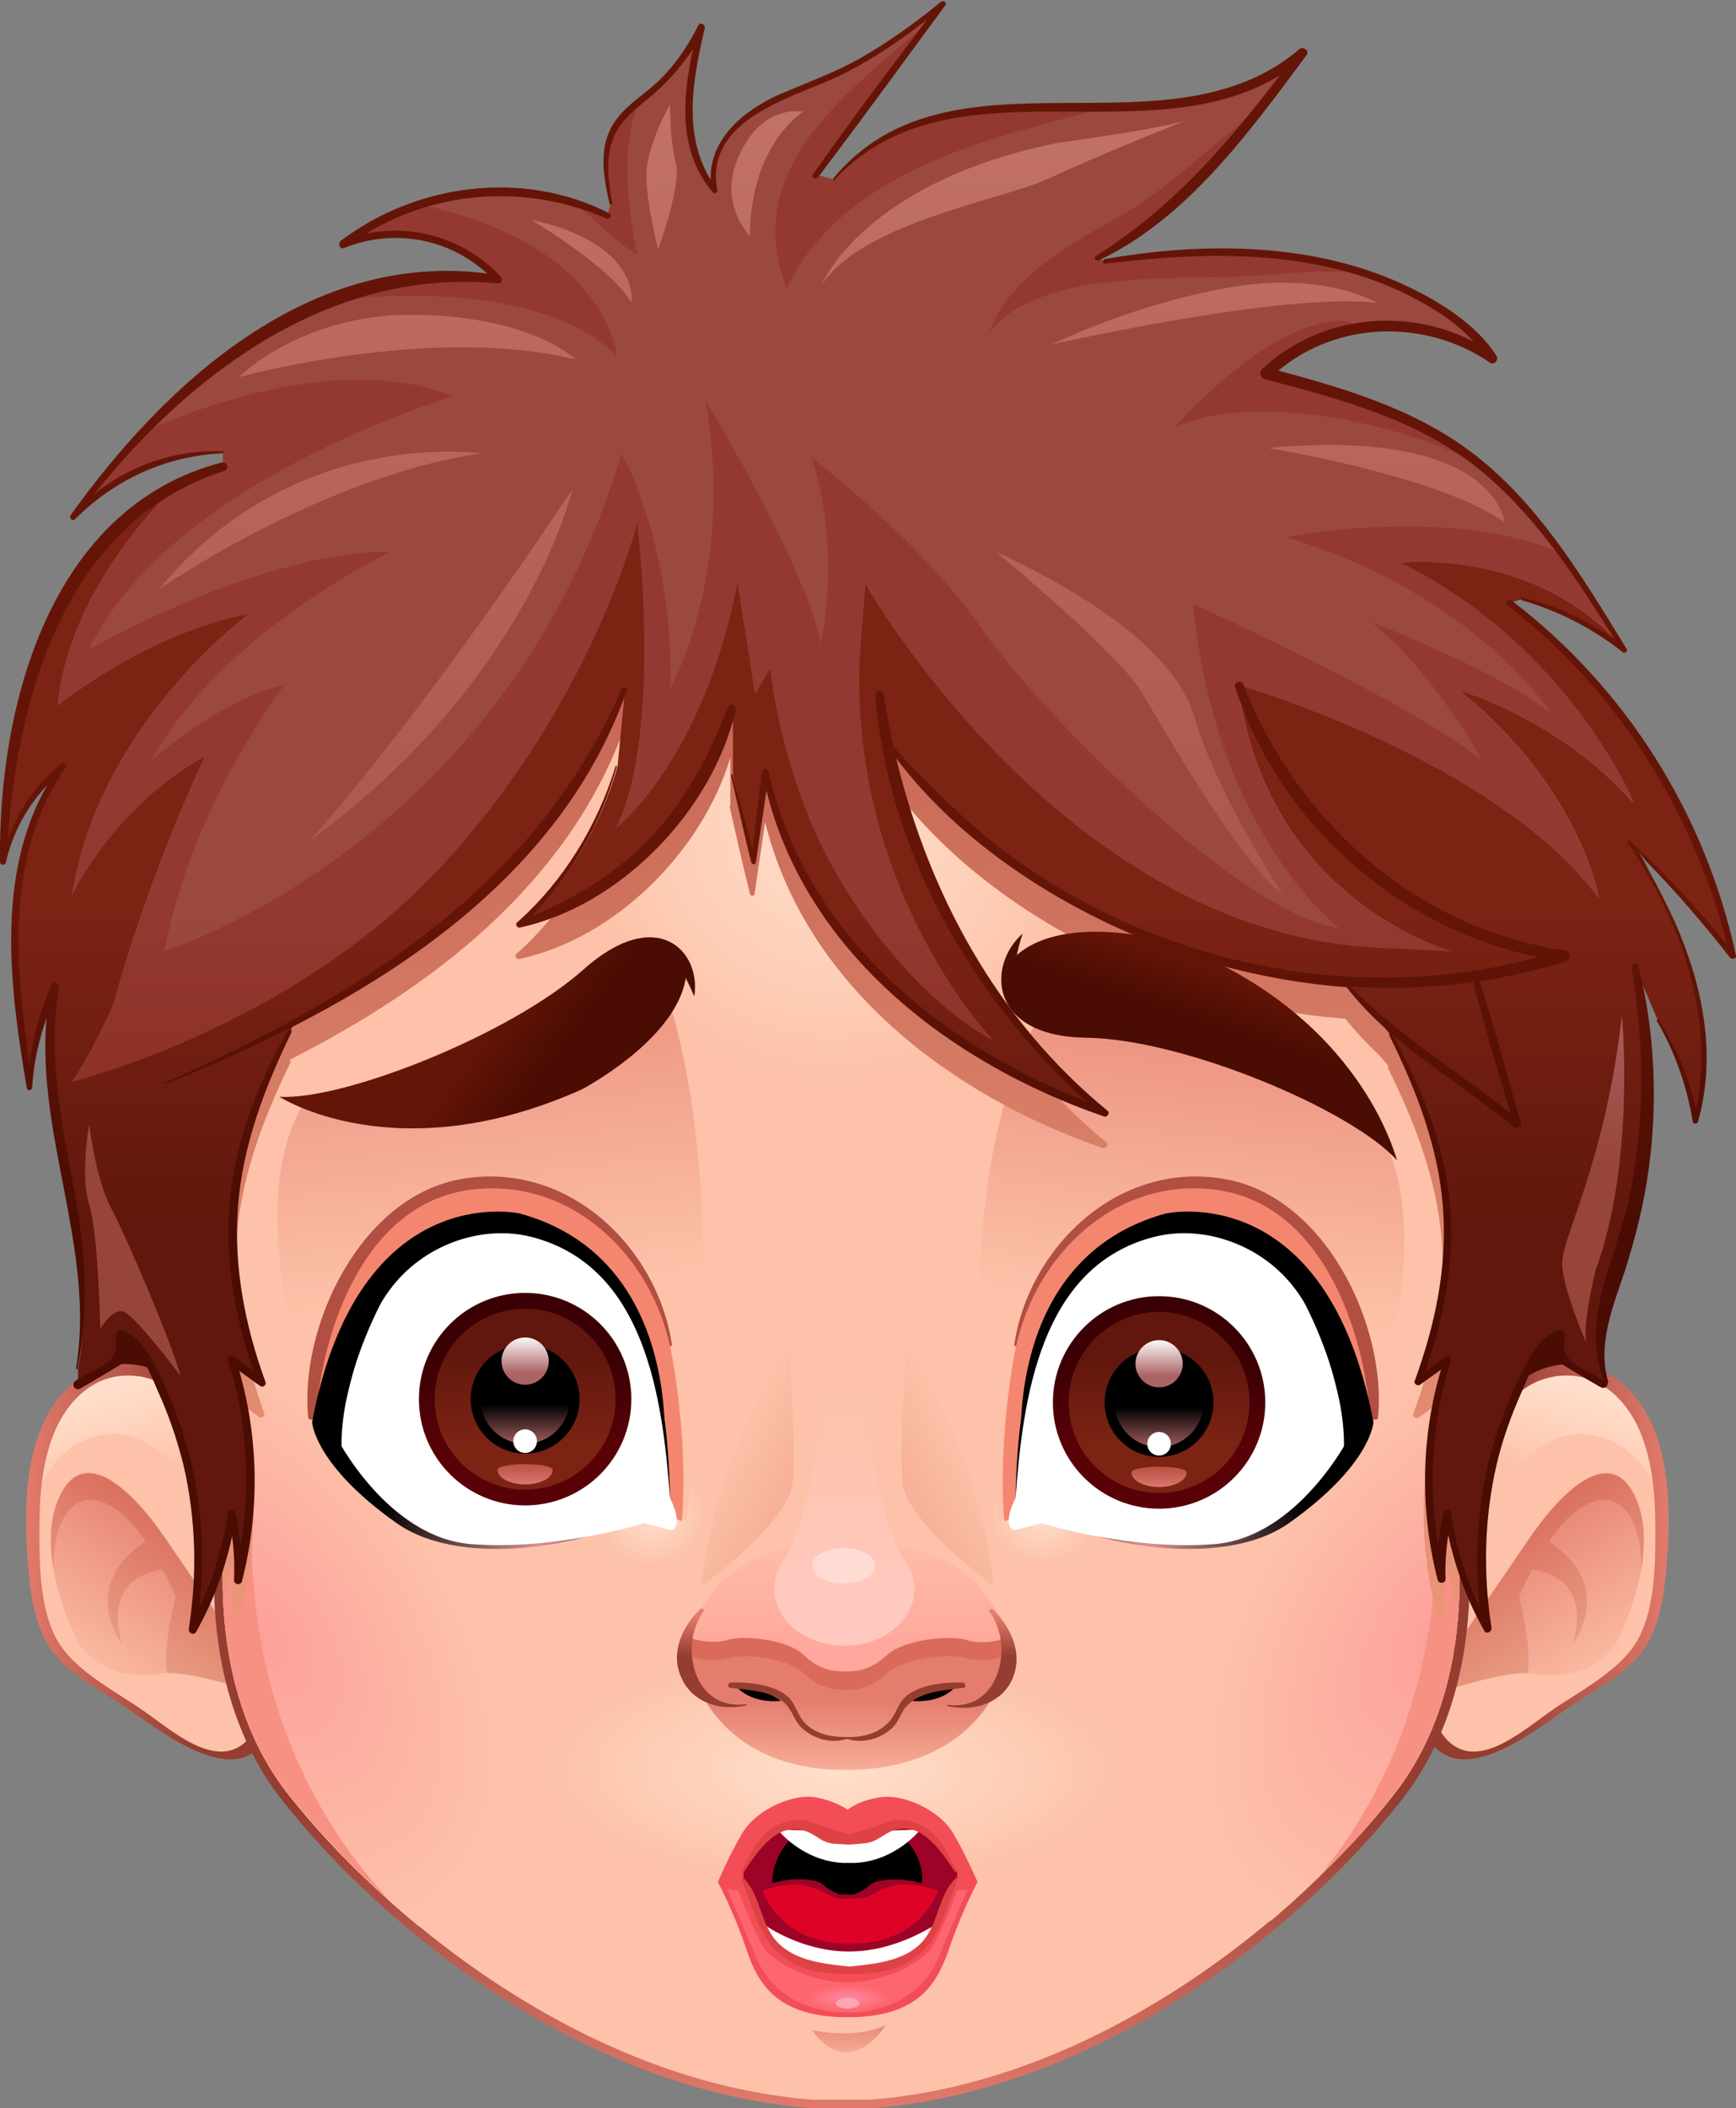 <?xml version="1.0" encoding="utf-8"?>
<!-- Generator: Adobe Illustrator 17.1.0, SVG Export Plug-In . SVG Version: 6.00 Build 0)  -->
<!DOCTYPE svg PUBLIC "-//W3C//DTD SVG 1.1//EN" "http://www.w3.org/Graphics/SVG/1.1/DTD/svg11.dtd">
<svg version="1.1" id="Layer_1" xmlns="http://www.w3.org/2000/svg" xmlns:xlink="http://www.w3.org/1999/xlink" x="0px" y="0px"
	 width="264.8px" height="321.4px" viewBox="0 0 264.8 321.4" enable-background="new 0 0 264.8 321.4" xml:space="preserve">
<rect x="0" y="0" width="264.8" height="321.4" fill="#808080" stroke="none"/>
<g>
	<path fill="#4A0C03" d="M228.6,206.4v12.2h12.2V200L228.6,206.4z M15.1,217.2h11.3v-19.4l-11.3,4.1V217.2z"/>
	<g>
		<g>
			<path fill="#FDC2A9" d="M227.4,219.5c0.4-3.7,2.6-7.3,5.9-9.1c3.3-1.9,7.5-2,10.9-0.4c6.2,2.9,8.5,10.5,9.2,17.2
				c0.5,5.9,0.2,11.8-0.9,17.6c-0.5,2.3-1.1,4.6-2.4,6.5c-1.2,1.7-3,3-4.7,4.2c-4.1,2.9-8.2,5.7-12.3,8.6c-3.3,2.3-7.3,4.7-11,3.2
				c-2.6-1.1-4.2-3.9-4.5-6.7c-0.3-2.8,0.3-5.6,1-8.4c1.9-7.9,3.8-15.7,5.7-23.6L227.4,219.5z"/>
			<linearGradient id="SVGID_1_" gradientUnits="userSpaceOnUse" x1="243.932" y1="212.135" x2="239.871" y2="226.124">
				<stop  offset="0" style="stop-color:#FFDFCC"/>
				<stop  offset="0.601" style="stop-color:#FECFB8"/>
				<stop  offset="1" style="stop-color:#FDC2A9"/>
			</linearGradient>
			<path fill="url(#SVGID_1_)" d="M244.2,210c-3.4-1.6-7.6-1.5-10.9,0.4c-3.3,1.9-5.6,5.4-5.9,9.1l-1,2.8l4.5,3
				c0,0,4.5-8.6,13.1-6.3c5.5,1.5,8.3,6.5,9.5,10.5c0-0.8-0.1-1.5-0.2-2.3C252.7,220.4,250.3,212.9,244.2,210z"/>
			<linearGradient id="SVGID_2_" gradientUnits="userSpaceOnUse" x1="245.192" y1="257.576" x2="228.045" y2="231.404">
				<stop  offset="0" style="stop-color:#FDC2A9"/>
				<stop  offset="1" style="stop-color:#E57D6E"/>
			</linearGradient>
			<path fill="url(#SVGID_2_)" d="M246.3,251c0,0,6.8-12.6,3.6-21.7c-3.2-9-10.4-4.1-17.1,5.9c-6.8,9.9-10.8,15.8-10.8,15.8
				l-0.5,6.3c0,0,8.6-2.7,11.7-2.3C236.3,255.6,242.2,256,246.3,251z"/>
			<linearGradient id="SVGID_3_" gradientUnits="userSpaceOnUse" x1="245.192" y1="257.576" x2="228.045" y2="231.404">
				<stop  offset="0" style="stop-color:#F0AE91"/>
				<stop  offset="1" style="stop-color:#D86A5A"/>
			</linearGradient>
			<path fill="url(#SVGID_3_)" d="M249.9,229.4c-3.2-9-10.4-4.1-17.1,5.9c-6.8,9.9-10.8,15.8-10.8,15.8l-0.5,6.3
				c0,0,8.2-2.6,11.5-2.3c0.5-2.8-0.3-6.3-0.3-7.2l-0.9-4.1c0-0.2-0.1-0.3-0.1-0.4c0.6-1.4,1.3-2.8,2-4.1c0.9,0.1,9.2,1,6.2,11.3
				c0,0,3.2-4.1,1.8-9c-0.9-3.2-3.6-5.4-5.4-6.6c1.3-2,2.7-3.6,4.1-4.6c6.3-4.8,10.2,0.9,9.9,9.1C250.9,236.1,251,232.5,249.9,229.4
				z"/>
			<linearGradient id="SVGID_4_" gradientUnits="userSpaceOnUse" x1="228.596" y1="238.187" x2="255.671" y2="237.736">
				<stop  offset="0" style="stop-color:#943D30"/>
				<stop  offset="1" style="stop-color:#E57D6E"/>
			</linearGradient>
			<path fill="url(#SVGID_4_)" d="M227.6,219.5c1.1-5.7,5.7-9.9,11.6-9.8c5.6,0.1,9.5,4.5,11.3,9.4c1.7,4.6,2,9.5,2,14.4
				c0,5.3-0.1,12.4-3,17c-2.8,4.5-9.1,7.6-13.3,10.6c-4.4,3.1-11.8,9.7-16.3,3.1c-3.5-5.2-0.7-12.3,0.6-17.8
				c1.4-5.9,2.9-11.8,4-17.8c0.1-0.5-0.7-0.8-0.8-0.2c-1.9,6.5-3.4,13.1-5,19.6c-1.2,4.8-3.6,10.7-1.6,15.5
				c4.4,10.6,16.7,0.5,22.2-3.2c3.9-2.7,9.2-5.2,11.8-9.4c2.6-4.2,3-10.1,3.3-14.9c0.5-8.4-0.1-19.9-7.5-25.5
				c-7.8-6-19-0.8-19.7,8.9C227.2,219.7,227.5,219.7,227.6,219.5L227.6,219.5z"/>
		</g>
		<g>
			<path fill="#FDC2A9" d="M31,219.5c-0.4-3.7-2.6-7.3-5.9-9.1c-3.3-1.9-7.5-2-10.9-0.4c-6.2,2.9-8.5,10.5-9.2,17.2
				C4.6,233.1,4.9,239,6,244.8c0.5,2.3,1.1,4.6,2.4,6.5c1.2,1.7,3,3,4.7,4.2c4.1,2.9,8.2,5.7,12.3,8.6c3.3,2.3,7.3,4.7,11,3.2
				c2.6-1.1,4.2-3.9,4.5-6.7c0.3-2.8-0.3-5.6-1-8.4c-1.9-7.9-3.8-15.7-5.7-23.6L31,219.5z"/>
			
				<linearGradient id="SVGID_5_" gradientUnits="userSpaceOnUse" x1="964.319" y1="212.135" x2="960.258" y2="226.124" gradientTransform="matrix(-1 0 0 1 978.833 0)">
				<stop  offset="0" style="stop-color:#FFDFCC"/>
				<stop  offset="0.601" style="stop-color:#FECFB8"/>
				<stop  offset="1" style="stop-color:#FDC2A9"/>
			</linearGradient>
			<path fill="url(#SVGID_5_)" d="M14.3,210c3.4-1.6,7.6-1.5,10.9,0.4c3.3,1.9,5.6,5.4,5.9,9.1l1,2.8l-4.5,3c0,0-4.5-8.6-13.1-6.3
				c-5.5,1.5-8.3,6.5-9.5,10.5c0-0.8,0.1-1.5,0.2-2.3C5.7,220.4,8.1,212.9,14.3,210z"/>
			
				<linearGradient id="SVGID_6_" gradientUnits="userSpaceOnUse" x1="965.58" y1="257.576" x2="948.432" y2="231.404" gradientTransform="matrix(-1 0 0 1 978.833 0)">
				<stop  offset="0" style="stop-color:#FDC2A9"/>
				<stop  offset="1" style="stop-color:#E57D6E"/>
			</linearGradient>
			<path fill="url(#SVGID_6_)" d="M12.2,251c0,0-6.8-12.6-3.6-21.7s10.4-4.1,17.1,5.9c6.8,9.9,10.8,15.8,10.8,15.8l0.5,6.3
				c0,0-8.6-2.7-11.7-2.3C22.1,255.6,16.2,256,12.2,251z"/>
			
				<linearGradient id="SVGID_7_" gradientUnits="userSpaceOnUse" x1="965.58" y1="257.576" x2="948.432" y2="231.404" gradientTransform="matrix(-1 0 0 1 978.833 0)">
				<stop  offset="0" style="stop-color:#F0AE91"/>
				<stop  offset="1" style="stop-color:#D86A5A"/>
			</linearGradient>
			<path fill="url(#SVGID_7_)" d="M8.6,229.4c3.2-9,10.4-4.1,17.1,5.9c6.8,9.9,10.8,15.8,10.8,15.8l0.5,6.3c0,0-8.2-2.6-11.5-2.3
				c-0.5-2.8,0.3-6.3,0.3-7.2l0.9-4.1c0-0.2,0.1-0.3,0.1-0.4c-0.6-1.4-1.3-2.8-2-4.1c-0.9,0.1-9.2,1-6.2,11.3c0,0-3.2-4.1-1.8-9
				c0.9-3.2,3.6-5.4,5.4-6.6c-1.3-2-2.7-3.6-4.1-4.6c-6.3-4.8-10.2,0.9-9.9,9.1C7.6,236.1,7.5,232.5,8.6,229.4z"/>
			
				<linearGradient id="SVGID_8_" gradientUnits="userSpaceOnUse" x1="948.983" y1="238.187" x2="976.058" y2="237.736" gradientTransform="matrix(-1 0 0 1 978.833 0)">
				<stop  offset="0" style="stop-color:#943D30"/>
				<stop  offset="1" style="stop-color:#E57D6E"/>
			</linearGradient>
			<path fill="url(#SVGID_8_)" d="M30.9,219.5c-1.1-5.7-5.7-9.9-11.6-9.8c-5.6,0.1-9.5,4.5-11.3,9.4c-1.7,4.6-2,9.5-2,14.4
				c0,5.3,0.1,12.4,3,17c2.8,4.5,9.1,7.6,13.3,10.6c4.4,3.1,11.8,9.7,16.3,3.1c3.5-5.2,0.7-12.3-0.6-17.8c-1.4-5.9-2.9-11.8-4-17.8
				c-0.1-0.5,0.7-0.8,0.8-0.2c1.9,6.5,3.4,13.1,5,19.6c1.2,4.8,3.6,10.7,1.6,15.5c-4.4,10.6-16.7,0.5-22.2-3.2
				c-3.9-2.7-9.2-5.2-11.8-9.4c-2.6-4.2-3-10.1-3.3-14.9c-0.5-8.4,0.1-19.9,7.5-25.5c7.8-6,19-0.8,19.7,8.9
				C31.2,219.7,30.9,219.7,30.9,219.5L30.9,219.5z"/>
		</g>
	</g>
	<g>
		<linearGradient id="SVGID_9_" gradientUnits="userSpaceOnUse" x1="128.317" y1="274.955" x2="128.317" y2="323.765">
			<stop  offset="0" style="stop-color:#943D30"/>
			<stop  offset="1" style="stop-color:#E57D6E"/>
		</linearGradient>
		<path fill="url(#SVGID_9_)" d="M123.9,321.4c0,0-0.1,0-0.1,0c-34.5-2.7-65.1-27-80.8-47c-14.6-18.6-9.7-44.3-9.1-47l-2-35.7
			c0,0,0-0.1,0-0.1c0.7-13.6,2-39.6,2-41.2c0-1,0-1.9,23.1-22.4c11.2-10,22.6-19.8,22.7-19.9c0.2-0.2,0.4-0.3,0.7-0.3l42.2-7.1v-0.3
			c0-0.4,0.2-0.8,0.5-1c0.2-0.2,0.6-0.3,0.9-0.3c0.1,0,0.2,0,0.2,0l4.2,0.7l4.2-0.7c0.1,0,0.2,0,0.2,0c0.3,0,0.6,0.1,0.9,0.3
			c0.3,0.3,0.5,0.6,0.5,1v0.3l42.2,7.1c0.2,0,0.5,0.1,0.7,0.3c0.1,0.1,11.5,9.9,22.7,19.9c23.1,20.5,23.1,21.5,23.1,22.4
			c0,1.6,1.3,27.7,2,41.2c0,0,0,0.1,0,0.1l-2,35.7c0.6,2.7,5.5,28.4-9.1,47c-15.7,20-46.3,44.3-80.8,47c0,0-0.1,0-0.1,0H123.9z"/>
		<path fill="#FDC2A9" d="M223.4,191.7c0,0-2-39.3-2-41.3c0-2-45.4-41.3-45.4-41.3l-43.3-7.3v-1.5l-4.4,0.7l-4.4-0.7v1.5l-43.3,7.3
			c0,0-45.4,39.3-45.4,41.3c0,2-2,41.3-2,41.3l2,35.9c0,0-6.1,27.1,8.8,46c14.1,17.9,44.5,43.7,79.9,46.5h8.8
			c35.3-2.7,65.8-28.5,79.9-46.5c14.9-19,8.8-46,8.8-46L223.4,191.7z"/>
		
			<radialGradient id="SVGID_10_" cx="389.88" cy="1259.193" r="55.148" gradientTransform="matrix(0.784 2.600000e-003 0 0.317 -178.295 -130.344)" gradientUnits="userSpaceOnUse">
			<stop  offset="0" style="stop-color:#FFDFCC"/>
			<stop  offset="0.601" style="stop-color:#FECFB8"/>
			<stop  offset="1" style="stop-color:#FDC2A9"/>
		</radialGradient>
		<path fill="url(#SVGID_10_)" d="M179,270.5c0,11.3-22.6,20.4-50.5,20.3c-27.9-0.1-50.5-9.3-50.5-20.6s22.6-20.4,50.5-20.3
			C156.3,250,179,259.3,179,270.5z"/>
		
			<radialGradient id="SVGID_11_" cx="914.5" cy="451.568" r="46.5" gradientTransform="matrix(0.539 0.342 -0.58 0.914 -11.448 -475.904)" gradientUnits="userSpaceOnUse">
			<stop  offset="0" style="stop-color:#FDA09B"/>
			<stop  offset="1" style="stop-color:#FDC2A9"/>
		</radialGradient>
		<path fill="url(#SVGID_11_)" d="M212.6,273.6c14.9-19,8.8-46,8.8-46l1.2-20.3c-10,4.6-20.3,13.8-28.2,26.3
			c-14.9,23.5-15.8,49.6-1.9,58.4c0.5,0.3,0.9,0.6,1.4,0.8C201.6,286.2,208,279.5,212.6,273.6z"/>
		
			<radialGradient id="SVGID_12_" cx="1015.54" cy="413.744" r="46.5" gradientTransform="matrix(-0.539 0.342 0.58 0.914 347.548 -475.904)" gradientUnits="userSpaceOnUse">
			<stop  offset="0" style="stop-color:#FDA09B"/>
			<stop  offset="1" style="stop-color:#FDC2A9"/>
		</radialGradient>
		<path fill="url(#SVGID_12_)" d="M65.4,233.5C56.6,219.7,45,209.9,34,206l1.2,21.6c0,0-6.1,27.1,8.8,46c4.8,6.1,11.6,13.2,19.8,20
			c1.2-0.4,2.4-1,3.5-1.7C81.2,283.1,80.3,257,65.4,233.5z"/>
		<path fill="#F79183" d="M221.4,227.6l0.1-2.4c-1.6,0.5-2.8,1-2.8,1c2.3,28.8-8,48.3-17.4,59.8c4.5-4.3,8.3-8.5,11.3-12.4
			C227.5,254.6,221.4,227.6,221.4,227.6z M38.7,226.2c0,0-1.7-0.7-3.6-1.3l0.1,2.6c0,0-6.1,27.1,8.8,46c4,5,9.2,10.7,15.5,16.3
			C49.4,279.1,36.2,258.5,38.7,226.2z"/>
		
			<radialGradient id="SVGID_13_" cx="364.965" cy="531.439" r="57.17" gradientTransform="matrix(0.677 0 0 0.677 -119.809 -234.294)" gradientUnits="userSpaceOnUse">
			<stop  offset="0" style="stop-color:#FFDFCC"/>
			<stop  offset="0.601" style="stop-color:#FECFB8"/>
			<stop  offset="1" style="stop-color:#FDC2A9"/>
		</radialGradient>
		<path fill="url(#SVGID_13_)" d="M208.3,137.6c-13.9,25.2-44,42.7-79,42.7c-35.5,0-66-18-79.6-43.9c13.3-12,30.9-27.3,30.9-27.3
			l43.3-7.3v-1.5l4.4,0.7l4.4-0.7v1.5l43.3,7.3C176,109.1,194.9,125.4,208.3,137.6z"/>
		
			<radialGradient id="SVGID_14_" cx="1106.838" cy="662.608" r="14.016" gradientTransform="matrix(-0.518 0.267 0.246 0.477 509.98 -380.423)" gradientUnits="userSpaceOnUse">
			<stop  offset="0" style="stop-color:#FFDFCC"/>
			<stop  offset="1" style="stop-color:#FDC2A9"/>
		</radialGradient>
		<path fill="url(#SVGID_14_)" d="M89.5,238.2c2.6,5.1,9.2,6.9,14.8,4.1c5.5-2.9,7.9-9.3,5.3-14.4c-2.6-5.1-9.2-6.9-14.8-4.1
			C89.2,226.6,86.9,233.1,89.5,238.2z"/>
		
			<radialGradient id="SVGID_15_" cx="1936.248" cy="197.749" r="14.016" gradientTransform="matrix(0.518 0.267 -0.246 0.477 -795.568 -380.423)" gradientUnits="userSpaceOnUse">
			<stop  offset="0" style="stop-color:#FFDFCC"/>
			<stop  offset="1" style="stop-color:#FDC2A9"/>
		</radialGradient>
		<path fill="url(#SVGID_15_)" d="M169.1,238.2c-2.6,5.1-9.2,6.9-14.8,4.1c-5.5-2.9-7.9-9.3-5.3-14.4c2.6-5.1,9.2-6.9,14.8-4.1
			C169.4,226.6,171.7,233.1,169.1,238.2z"/>
		<g>
			<g>
				<linearGradient id="SVGID_16_" gradientUnits="userSpaceOnUse" x1="180.982" y1="199.921" x2="187.397" y2="138.332">
					<stop  offset="0" style="stop-color:#FDC2A9"/>
					<stop  offset="1" style="stop-color:#E57D6E"/>
				</linearGradient>
				<path fill="url(#SVGID_16_)" d="M152.4,231.7c0,0-9.9-48.2,6.4-77.3c0,0,43.1,3,51.4,17.6c8.4,14.6,1.2,34.7,0,45l-14.6,7
					L152.4,231.7z"/>
				<g>
					<path fill="#F4866F" d="M209.7,215.9c0.2-10.9-4.8-24.3-14.4-31.6c-6.5-4.9-15.2-4.8-21.6-2.4c-9.9,3.7-17,12.7-18.7,23.2
						c0,0-2.9,13.7-1.8,26.8c0,0,19.9-7.8,19-6.4C171.3,227,209.7,215.9,209.7,215.9z"/>
					<path fill="#B14F43" d="M155,205.2c3-13.8,15.1-25.9,30.6-23.8c16,2.2,22.4,21.3,23.4,34.4c0.1,0.7,1.2,0.9,1.2,0.2
						c1.3-13.7-7.9-33.7-23.6-36.3c-16.3-2.7-29.8,10.7-31.9,25.4C154.8,205.2,154.9,205.3,155,205.2L155,205.2z"/>
				</g>
				
					<radialGradient id="SVGID_17_" cx="440.166" cy="673.894" r="35.032" gradientTransform="matrix(0.697 0 0 0.697 -131.705 -234.212)" gradientUnits="userSpaceOnUse">
					<stop  offset="0" style="stop-color:#D89393"/>
					<stop  offset="1" style="stop-color:#000000"/>
				</radialGradient>
				<path fill="url(#SVGID_17_)" d="M155.8,221.2c0,0-2.8-29.4,22-36.2c0,0,24.6-5.6,31.7,31.8c0,0-0.3,6.5-12.9,15.4
					c-10.8,7.6-31.6,2.3-34.6-0.3C159.7,229.8,155.8,221.2,155.8,221.2z"/>
				<g>
					<path fill="#FFFFFF" d="M205.9,216.8c-2.8-13.8-6.8-26.4-21.5-29.2c-7.7-1.5-14.9,2.1-19.6,7c-8,8.5-9.4,22.1-9.9,33.8
						c0,0-2.2,4.1-0.2,4.9l4.1-1.1c0,0,13.4,4.2,26.4,3.2c12.9-1,20.7-16.5,20.7-16.5L205.9,216.8z"/>
				</g>
				<path d="M154.9,228.5c1.1-15.4,3.8-35.4,21-39.9c7.6-2,16.7,1.1,21.8,8.1c4.4,6,5.8,13.4,7.4,20.1c0.2,1.1,2,1.1,1.7,0
					c-1.4-7.3-3.2-15.4-8.2-21.7c-4.9-6.2-13-9.4-20.3-8.4C158.4,189.4,155.2,211.9,154.9,228.5
					C154.8,228.5,154.9,228.5,154.9,228.5L154.9,228.5z"/>
				<path d="M204.9,222.1c0,0,1.5-9.6-6.7-25c0,0,5.9,6.1,9.1,22.1L204.9,222.1z"/>
			</g>
		</g>
		<g>
			<g>
				
					<linearGradient id="SVGID_18_" gradientUnits="userSpaceOnUse" x1="-313.422" y1="197.473" x2="-306.551" y2="131.516" gradientTransform="matrix(-1 0 0 1 -237.47 0)">
					<stop  offset="0" style="stop-color:#FDC2A9"/>
					<stop  offset="1" style="stop-color:#E57D6E"/>
				</linearGradient>
				<path fill="url(#SVGID_18_)" d="M104.7,231.7c0,0,8-50.4-4-83.1c0,0-15.2,12.2-31.3,18c-8.3,3-20.5-3-23.3,2
					c-8.4,14.6-0.4,38.1,0.9,48.4l14.6,7L104.7,231.7z"/>
				<g>
					<path fill="#F4866F" d="M47.5,215.9c-0.2-10.9,4.8-24.3,14.4-31.6c6.5-4.9,15.2-4.8,21.6-2.4c9.9,3.7,17,12.7,18.7,23.2
						c0,0,2.9,13.7,1.8,26.8c0,0-19.9-7.8-19-6.4C85.8,227,47.5,215.9,47.5,215.9z"/>
					<path fill="#B14F43" d="M102.2,205.2c-3-13.8-15.1-25.9-30.6-23.8c-16,2.2-22.4,21.3-23.4,34.4c-0.1,0.7-1.2,0.9-1.2,0.2
						c-1.3-13.7,7.9-33.7,23.6-36.3c16.3-2.7,29.8,10.7,31.9,25.4C102.3,205.2,102.2,205.3,102.2,205.2L102.2,205.2z"/>
				</g>
				
					<radialGradient id="SVGID_19_" cx="-503.911" cy="673.894" r="35.032" gradientTransform="matrix(-0.697 0 0 0.697 -269.104 -234.212)" gradientUnits="userSpaceOnUse">
					<stop  offset="0" style="stop-color:#D89393"/>
					<stop  offset="1" style="stop-color:#000000"/>
				</radialGradient>
				<path fill="url(#SVGID_19_)" d="M101.3,221.2c0,0,2.8-29.4-22-36.2c0,0-24.6-5.6-31.7,31.8c0,0,0.3,6.5,12.9,15.4
					c10.8,7.6,31.6,2.3,34.6-0.3C97.5,229.8,101.3,221.2,101.3,221.2z"/>
				<g>
					<path fill="#FFFFFF" d="M51.2,216.8c2.8-13.8,6.8-26.4,21.5-29.2c7.7-1.5,14.9,2.1,19.6,7c8,8.5,9.4,22.1,9.9,33.8
						c0,0,2.2,4.1,0.2,4.9l-4.1-1.1c0,0-13.4,4.2-26.4,3.2c-12.9-1-20.7-16.5-20.7-16.5L51.2,216.8z"/>
				</g>
				<path d="M102.2,228.5c-1.1-15.4-3.8-35.4-21-39.9c-7.6-2-16.7,1.1-21.8,8.1c-4.4,6-5.8,13.4-7.4,20.1c-0.2,1.1-2,1.1-1.7,0
					c1.4-7.3,3.2-15.4,8.2-21.7c4.9-6.2,13-9.4,20.3-8.4C98.8,189.4,101.9,211.9,102.2,228.5C102.3,228.5,102.2,228.5,102.2,228.5
					L102.2,228.5z"/>
				<path d="M52.2,222.1c0,0-1.5-9.6,6.7-25c0,0-5.9,6.1-9.1,22.1L52.2,222.1z"/>
			</g>
		</g>
		<linearGradient id="SVGID_20_" gradientUnits="userSpaceOnUse" x1="128.317" y1="317.796" x2="128.317" y2="102.366">
			<stop  offset="0" style="stop-color:#FCAC8A"/>
			<stop  offset="1" style="stop-color:#C66755"/>
		</linearGradient>
		<path fill="url(#SVGID_20_)" d="M221.4,227.6l2-35.9c0,0-2-39.3-2-41.3c0-2-45.4-41.3-45.4-41.3l-43.3-7.3v-1.5l-4.4,0.7l-4.4-0.7
			v1.5l-43.3,7.3c0,0-45.4,39.3-45.4,41.3c0,2-2,41.3-2,41.3l2,35.9c0,0-1.5,6.7-1.2,15.9c0.5-1.5,0.9-3,1.2-4.6
			c0.3,2.2,0.4,4.4,0.3,6.7c0,0.7,1,0.8,1.2,0.2c2.7-10.6,2.6-21.6-0.4-32.1c1.1,0.8,2.1,1.5,3.2,2.3c0.4,0.3,1-0.2,0.8-0.6
			c-3.1-8.5-4.9-17.6-4.2-26.7c0.7-9.4,4.1-18.3,8.2-26.7c0.1-0.1,0-0.2-0.1-0.3l0.1-0.2c21.7-11,41.8-26.5,50.6-49.6l-1,9.6
			c0,0-0.1,0-0.1,0.1c-2.8,9.1-7.9,17.5-15,23.8c-0.4,0.3,0,0.9,0.4,0.8c14.6-3.1,27.9-16.4,32.2-30.7l0,7.4c-0.1,0-0.1,0-0.1,0.1
			c1,4.4,2,8.9,3.1,13.3c0.1,0.3,0.6,0.4,0.7,0c0.5-3.7,1.1-7.3,1.6-11c6.1,24.8,28.2,41.7,51.5,49.7c0.5,0.2,1-0.6,0.5-0.9
			c-16.8-13.8-27.2-33-32.2-53.7c10.8,14.3,28.1,24.7,44.9,30.2c7.7,2.5,15.8,4.1,23.8,4.7c1.6,2,3.3,3.8,5.1,5.5l1.5,1.7
			c-0.1,0.1-0.1,0.2-0.1,0.3c4.1,8.3,7.5,17,8.2,26.3c0.7,9-1.2,17.9-4.3,26.4c-0.2,0.4,0.4,0.9,0.8,0.6c1.1-0.8,2.1-1.5,3.2-2.3
			c-3.1,10.5-3.2,21.5-0.5,32.1c0.2,0.6,1.2,0.5,1.2-0.2c-0.1-2.3,0.1-4.5,0.4-6.7c0.4,2.1,1,4.1,1.7,6
			C223.1,235.1,221.4,227.6,221.4,227.6z"/>
		
			<linearGradient id="SVGID_21_" gradientUnits="userSpaceOnUse" x1="191.78" y1="145.193" x2="189.191" y2="153.39" gradientTransform="matrix(1 1.420000e-002 -1.420000e-002 1 -2.136 0.33)">
			<stop  offset="0" style="stop-color:#651507"/>
			<stop  offset="1" style="stop-color:#4A0C03"/>
		</linearGradient>
		<path fill="url(#SVGID_21_)" d="M178.3,143.6c0,0-15.6-4.6-23.2,2c0.4-1.9,0.9-3.3,0.9-3.3c-5.5,4.9-5.2,15.7,9.7,15.9
			c14.9,0.2,40.5,11,47.4,18.7C213,177,207.9,154.4,178.3,143.6z"/>
		
			<linearGradient id="SVGID_22_" gradientUnits="userSpaceOnUse" x1="-7.658" y1="-721.123" x2="-10.325" y2="-733.124" gradientTransform="matrix(-0.748 0.664 -0.601 -0.677 -364.876 -326.346)">
			<stop  offset="0" style="stop-color:#651507"/>
			<stop  offset="1" style="stop-color:#4A0C03"/>
		</linearGradient>
		<path fill="url(#SVGID_22_)" d="M88.7,166.1c0,0,14.4-7.5,15.9-17c0.8,1.6,1.3,2.8,1.3,2.8c1.1-7-5.8-14-16.9-4.1
			c-11.1,9.9-36.6,20-46.4,19.4C42.5,167.1,60.2,178.8,88.7,166.1z"/>
		<g>
			<linearGradient id="SVGID_23_" gradientUnits="userSpaceOnUse" x1="176.766" y1="220.578" x2="176.766" y2="206.973">
				<stop  offset="0" style="stop-color:#580107"/>
				<stop  offset="1" style="stop-color:#3A0003"/>
			</linearGradient>
			<circle fill="url(#SVGID_23_)" cx="176.8" cy="213.8" r="16.2"/>
			<linearGradient id="SVGID_24_" gradientUnits="userSpaceOnUse" x1="176.766" y1="220.578" x2="176.766" y2="206.973">
				<stop  offset="0" style="stop-color:#7C2314"/>
				<stop  offset="1" style="stop-color:#61170D"/>
			</linearGradient>
			<circle fill="url(#SVGID_24_)" cx="176.8" cy="213.8" r="13.8"/>
			<circle cx="176.8" cy="213.8" r="8.3"/>
			<linearGradient id="SVGID_25_" gradientUnits="userSpaceOnUse" x1="176.766" y1="221.029" x2="176.766" y2="214.563">
				<stop  offset="0" style="stop-color:#AC6363"/>
				<stop  offset="1" style="stop-color:#000000"/>
			</linearGradient>
			<circle fill="url(#SVGID_25_)" cx="176.8" cy="213.8" r="6.8"/>
			<linearGradient id="SVGID_26_" gradientUnits="userSpaceOnUse" x1="176.766" y1="209.748" x2="176.766" y2="204.089">
				<stop  offset="0" style="stop-color:#AC6363"/>
				<stop  offset="1" style="stop-color:#FFFFFF"/>
			</linearGradient>
			<circle fill="url(#SVGID_26_)" cx="176.8" cy="207.9" r="3.6"/>
			<circle fill="#FFFFFF" cx="176.8" cy="220.1" r="1.8"/>
			<linearGradient id="SVGID_27_" gradientUnits="userSpaceOnUse" x1="176.766" y1="222.383" x2="176.766" y2="227.798">
				<stop  offset="0" style="stop-color:#AD4230"/>
				<stop  offset="0.999" style="stop-color:#E5837E"/>
			</linearGradient>
			<path fill="url(#SVGID_27_)" d="M181,224.5c0,1.2-1.9,2.2-4.2,2.2c-2.3,0-4.2-1-4.2-2.2C172.5,223.3,181,223.3,181,224.5z"/>
		</g>
		<g>
			<linearGradient id="SVGID_28_" gradientUnits="userSpaceOnUse" x1="80.086" y1="220.126" x2="80.086" y2="206.522">
				<stop  offset="0" style="stop-color:#580107"/>
				<stop  offset="1" style="stop-color:#3A0003"/>
			</linearGradient>
			<circle fill="url(#SVGID_28_)" cx="80.1" cy="213.3" r="16.2"/>
			<linearGradient id="SVGID_29_" gradientUnits="userSpaceOnUse" x1="80.086" y1="220.127" x2="80.086" y2="206.522">
				<stop  offset="0" style="stop-color:#7C2314"/>
				<stop  offset="1" style="stop-color:#61170D"/>
			</linearGradient>
			<circle fill="url(#SVGID_29_)" cx="80.1" cy="213.3" r="13.8"/>
			<circle cx="80.1" cy="213.3" r="8.3"/>
			<linearGradient id="SVGID_30_" gradientUnits="userSpaceOnUse" x1="80.085" y1="220.578" x2="80.085" y2="214.112">
				<stop  offset="0" style="stop-color:#AC6363"/>
				<stop  offset="1" style="stop-color:#000000"/>
			</linearGradient>
			<circle fill="url(#SVGID_30_)" cx="80.1" cy="213.3" r="6.8"/>
			<linearGradient id="SVGID_31_" gradientUnits="userSpaceOnUse" x1="80.085" y1="209.297" x2="80.085" y2="203.638">
				<stop  offset="0" style="stop-color:#AC6363"/>
				<stop  offset="1" style="stop-color:#FFFFFF"/>
			</linearGradient>
			<circle fill="url(#SVGID_31_)" cx="80.1" cy="207.5" r="3.6"/>
			<circle fill="#FFFFFF" cx="80.1" cy="219.7" r="1.8"/>
			<linearGradient id="SVGID_32_" gradientUnits="userSpaceOnUse" x1="80.085" y1="221.932" x2="80.085" y2="227.346">
				<stop  offset="0" style="stop-color:#AD4230"/>
				<stop  offset="0.999" style="stop-color:#E5837E"/>
			</linearGradient>
			<path fill="url(#SVGID_32_)" d="M84.3,224.1c0,1.2-1.9,2.2-4.2,2.2s-4.2-1-4.2-2.2C75.8,222.9,84.3,222.9,84.3,224.1z"/>
		</g>
		<g>
			<linearGradient id="SVGID_33_" gradientUnits="userSpaceOnUse" x1="148.301" y1="221.585" x2="110.193" y2="242.061">
				<stop  offset="0" style="stop-color:#FDC2A9"/>
				<stop  offset="1" style="stop-color:#E57D6E"/>
			</linearGradient>
			<path fill="url(#SVGID_33_)" d="M151.6,241.8c0,0-13.3-9.6-13.9-15.8c-0.6-6.2,0.6-20.9,0.6-20.9S149.3,220.3,151.6,241.8z"/>
			
				<linearGradient id="SVGID_34_" gradientUnits="userSpaceOnUse" x1="935.564" y1="221.585" x2="897.456" y2="242.061" gradientTransform="matrix(-1 0 0 1 1045.902 0)">
				<stop  offset="0" style="stop-color:#FDC2A9"/>
				<stop  offset="1" style="stop-color:#E57D6E"/>
			</linearGradient>
			<path fill="url(#SVGID_34_)" d="M107,241.8c0,0,13.3-9.6,13.9-15.8c0.6-6.2-0.6-20.9-0.6-20.9S109.4,220.3,107,241.8z"/>
			<linearGradient id="SVGID_35_" gradientUnits="userSpaceOnUse" x1="129.398" y1="231.526" x2="129.398" y2="251.663">
				<stop  offset="0" style="stop-color:#FDC2A9"/>
				<stop  offset="0.998" style="stop-color:#FFA79C"/>
			</linearGradient>
			<path fill="url(#SVGID_35_)" d="M148.1,240.6c-2.9-2.4-7.3-5.2-16.5-5.5v0h-4.4v0c-9.2,0.3-13.7,3.1-16.5,5.5
				c-3,2.5-6.1,8.9-6.1,8.9l1.7,6.4l12.6,1.7l8.3,1.7v0.9l2.2-0.4l2.2,0.4v-0.9l8.3-1.7l12.6-1.7l1.7-6.4
				C154.2,249.5,151.2,243.2,148.1,240.6z"/>
			<linearGradient id="SVGID_36_" gradientUnits="userSpaceOnUse" x1="128.745" y1="213.508" x2="128.745" y2="244.474">
				<stop  offset="0" style="stop-color:#FDC2A9"/>
				<stop  offset="0.998" style="stop-color:#FFC9BF"/>
			</linearGradient>
			<path fill="url(#SVGID_36_)" d="M137.6,237.3L137.6,237.3c0.1,0-5.1-6.8-5.6-32.2c0,0,0.3-1-1.3-1.5v-0.2h-3.9v0.2
				c-1.6,0.4-1.3,1.5-1.3,1.5c-0.4,25.4-5.7,32.2-5.7,32.2l0.1,0c-1.2,1.4-1.8,3.1-1.8,4.9c0,4.8,4.8,8.7,10.7,8.7
				c5.9,0,10.7-3.9,10.7-8.7C139.4,240.3,138.7,238.6,137.6,237.3z"/>
			<ellipse fill="#FFDCD3" cx="128.7" cy="238.7" rx="4.8" ry="2.7"/>
			<g>
				<path fill="#DA6B5A" d="M147.4,250c-2.7-0.8-9.6,0-12.1,2.3s-4.5,2.5-6.3,2.5h-0.3c-1.7,0-3.8-0.3-6.1-2.5
					c-2.3-2.3-9-3.1-11.6-2.3c-2.6,0.8-5.8-0.3-5.8-0.3l0.3,4.9c5.7,11.8,19.7,12.5,23.4,12.4c3.8,0.1,17.2-0.4,23.1-12.2l1.5-5.1
					C153.4,249.8,150.1,250.9,147.4,250z"/>
				<linearGradient id="SVGID_37_" gradientUnits="userSpaceOnUse" x1="129.294" y1="274.273" x2="129.294" y2="259.27">
					<stop  offset="0" style="stop-color:#FDC2A9"/>
					<stop  offset="1" style="stop-color:#E57D6E"/>
				</linearGradient>
				<path fill="url(#SVGID_37_)" d="M147.4,252.8c-2.7-0.8-9.6,0-12.1,2.3c-2.4,2.3-4.5,2.5-6.3,2.5h-0.3c-1.7,0-3.8-0.3-6.1-2.5
					c-2.3-2.3-9-3.1-11.6-2.3c-2.6,0.8-5.8-0.3-5.8-0.3l1.5,5.1c5.7,11.8,18.6,12.3,22.2,12.2c3.8,0.1,17.2-0.4,23.1-12.2l1.5-5.1
					C153.4,252.5,150.1,253.6,147.4,252.8z"/>
				<path d="M139,259.3c4.5,0.4,6.5-1.9,6.5-1.9C142,257,139,259.3,139,259.3z M112.6,257.4c0,0,2,2.3,6.5,1.9
					C119.2,259.3,116.2,257,112.6,257.4z"/>
				<linearGradient id="SVGID_38_" gradientUnits="userSpaceOnUse" x1="129.108" y1="252.511" x2="129.108" y2="246.151">
					<stop  offset="0" style="stop-color:#943D30"/>
					<stop  offset="1" style="stop-color:#E57D6E"/>
				</linearGradient>
				<path fill="url(#SVGID_38_)" d="M146.8,256.5c-2.7-0.1-6.5,0.3-8.6,2.1c-1.1,0.9-1.4,2.3-2.2,3.4c-1.7,2.3-4.4,2.9-7.2,2.8
					c0,0,0,0,0,0c-2.2,0-4.4-0.5-6-2.1c-1.2-1.2-1.4-3-2.7-4.1c-2.1-1.8-5.9-2.2-8.6-2.1c-0.5,0-0.6,0.8-0.1,0.8
					c2.8,0.4,6.9,0.4,8.8,2.9c0.9,1.2,1.1,2.4,2.3,3.4c1.9,1.6,4.3,2.2,6.7,1.5c2.4,0.7,4.8,0.1,6.7-1.5c1.2-1,1.4-2.4,2.3-3.4
					c2.1-2.4,5.8-2.5,8.8-2.9C147.4,257.3,147.3,256.5,146.8,256.5z M151.5,245.4c-0.3-0.3-0.8,0.1-0.5,0.4
					c3.7,5.1,1.5,15.1-6.4,14.1c-0.1,0-0.2,0.2,0,0.2c3.6,0.8,7.6-0.2,9.5-3.5C156.3,252.6,154.4,248.3,151.5,245.4z M113.7,259.8
					c-7.9,1-10.2-8.9-6.4-14.1c0.2-0.3-0.3-0.7-0.5-0.4c-3,3-4.8,7.2-2.5,11.2c1.9,3.3,5.9,4.3,9.5,3.5
					C113.9,260,113.9,259.8,113.7,259.8z"/>
			</g>
		</g>
		<g>
			
				<linearGradient id="SVGID_39_" gradientUnits="userSpaceOnUse" x1="116.627" y1="315.921" x2="116.627" y2="307.201" gradientTransform="matrix(1 0 5.040000e-002 1 -2.699 -7.000000e-004)">
				<stop  offset="0" style="stop-color:#FDC2A9"/>
				<stop  offset="1" style="stop-color:#E57D6E"/>
			</linearGradient>
			<path fill="url(#SVGID_39_)" d="M123.9,309.5c0,0,6.6,1.5,11.2-0.8c0,0-2.4,4.1-5.8,4.1C129.3,312.8,126.5,313.4,123.9,309.5z"/>
			<g>
				<g>
					<path fill="#F34D57" d="M145.4,279.5c-2.1-3.6-7.7-6.1-11.2-5.5c-2.7,0.4-4.3,1.4-4.9,1.9c-0.6-0.4-2.2-1.4-4.9-1.9
						c-3.5-0.6-9.1,1.9-11.2,5.5c-2.1,3.6-3.7,7.4-3.7,7.4s2.5,4.7,4.4,10.4c1.8,5.4,4.8,9.8,14.1,10.2v0h1.2c0,0,0.1,0,0.1,0
						c0,0,0.1,0,0.1,0h1.2v0c9.3-0.4,12.2-4.8,14.1-10.2c1.9-5.7,4.4-10.4,4.4-10.4S147.5,283.1,145.4,279.5z"/>
					<path fill="#FD666E" d="M146,288.2c0,0-2.3,6.4-3.9,8.7c-1.5,2.3-7.1,5.3-12.7,5.3h-0.2c-5.6,0-11.2-3-12.7-5.3
						c-1.5-2.3-3.9-8.7-3.9-8.7l-1.7-0.2l4,9.3c3.3,9.7,13.5,9.5,13.5,9.5h1.7c0,0,10.2,0.2,13.5-9.5l4-9.3L146,288.2z"/>
					
						<radialGradient id="SVGID_40_" cx="36.964" cy="381.735" r="2.368" gradientTransform="matrix(2.757 0 0 0.845 27.425 -17.953)" gradientUnits="userSpaceOnUse">
						<stop  offset="0" style="stop-color:#FD8BA1"/>
						<stop  offset="1" style="stop-color:#FD666E"/>
					</radialGradient>
					<ellipse fill="url(#SVGID_40_)" cx="129.3" cy="304.6" rx="6.2" ry="1.9"/>
					<g>
						<path fill="#9D0227" d="M141.8,279.6c-1.9-1.5-4.6-2.2-6.7-1c-0.7,0.4-1.4,1-2.2,1.3c-0.9,0.3-2,0.1-2.9,0.5l-1.1-0.2l0,0
							c-0.8-0.2-1.6-0.1-2.4-0.3c-0.8-0.3-1.4-0.9-2.2-1.3c-2.1-1.2-4.9-0.5-6.7,1c-1.9,1.5-3,3.7-4.2,5.8l0,1
							c1.8,2.3,2.2,5.4,3.5,7.9c2.3,4.4,6.7,5.8,12.7,6l0,0c0,0,0.1,0,0.1,0c0,0,0.1,0,0.1,0l0,0c6-0.2,10.3-1.6,12.7-6
							c1.4-2.6,1.7-5.6,3.5-7.9l0-1C144.8,283.3,143.7,281.1,141.8,279.6z"/>
						<path d="M136.9,279.3l-3.9,2.1l-3.7,0.9l-3.7-0.9l-3.9-2.1c-4.2,3.4-3.9,7.8-3.9,7.8c2.7-0.9,6.7-0.8,7.7,0.2
							c1,0.9,2.5,1.5,2.5,1.5h2.3c0,0,1.5-0.6,2.5-1.5c1-0.9,5-1.1,7.7-0.2C140.8,287.1,141.2,282.7,136.9,279.3z"/>
						<path fill="#DE0227" d="M143.1,288.2c-5.6-1.9-8.3-0.4-10,0.6c-1.7,0.9-3.3,0.6-3.3,0.6h-0.2c0,0-1.5,0.4-3.3-0.6
							c-1.7-0.9-4.4-2.5-10-0.6c0,0,2.4,7.8,12.5,8.1l0,0h1.7l0,0C140.7,296,143.1,288.2,143.1,288.2z"/>
						<path fill="#FFFFFF" d="M128.6,284L128.6,284l0.8,0c0,0,0.1,0,0.1,0c0,0,0.1,0,0.1,0h0.8v0c6.3-0.3,10-5.1,10-5.1l-5.8,0.2
							l-2.7,0.9l-2.4,0.3l-2.4-0.3l-2.7-0.9l-5.8-0.2C118.6,278.9,122.3,283.7,128.6,284z M129.6,297.5h-0.2c-7.1,0-12.7-4-12.7-4
							l0.6,1.3c3.3,6.1,10.6,5.1,10.6,5.1l0.6,0v0.1l1.1-0.1l1.1,0.1V300l0.6,0c0,0,7.3,0.9,10.6-5.1l0.6-1.3
							C142.3,293.5,136.7,297.5,129.6,297.5z"/>
						<path fill="#DE4245" d="M145.8,286.3c-2.7,2.6-2.6,6.9-5.1,9.7c-2.7,3-7.3,3.4-11.1,3.8c-3.8-0.4-8.3-0.8-11.1-3.8
							c-2.6-2.8-2.4-7-5.1-9.7c-0.1-0.1-0.4,0-0.3,0.2c1.6,3.8,2.5,8.4,5.7,11.3c2.9,2.6,7,3.2,10.8,3.1c3.8,0.1,7.9-0.4,10.8-3.1
							c3.2-2.9,4.1-7.5,5.7-11.3C146.2,286.3,145.9,286.2,145.8,286.3z M113.4,285.5c2.1-3.2,5.2-8,9.6-6.3c1.2,0.4,1.9,1.2,3,1.6
							c1,0.4,2.3,0.3,3.3,0.4c0.1,0,0.2,0,0.2,0c0.1,0,0.1,0,0.2,0c1-0.1,2.2-0.1,3.2-0.4c1.2-0.4,2-1.2,3.2-1.7
							c4.4-1.7,7.5,3.2,9.6,6.3c0.1,0.1,0.3,0,0.2-0.1c-1.4-3.1-3-6.4-6.5-7.5c-1.2-0.4-2.6-0.5-3.8-0.1c-0.6,0.2-1.2,0.5-1.8,0.7
							c-1.4,0.5-2.9,0.7-4.3,1.3c0,0,0,0,0,0c0,0,0,0,0,0c-1.9-0.7-3.8-1.2-5.6-1.9c-1.4-0.5-2.8-0.5-4.2,0
							c-3.5,1.1-5.2,4.4-6.5,7.5C113.1,285.5,113.3,285.6,113.4,285.5z"/>
					</g>
				</g>
				<ellipse fill="#FDA6B6" cx="129.3" cy="305.4" rx="1.8" ry="0.8"/>
			</g>
		</g>
	</g>
	<g>
		<linearGradient id="SVGID_41_" gradientUnits="userSpaceOnUse" x1="132.44" y1="138.635" x2="132.44" y2="187.41">
			<stop  offset="0" style="stop-color:#7C2314"/>
			<stop  offset="1" style="stop-color:#61170D"/>
		</linearGradient>
		<path fill="url(#SVGID_41_)" d="M248.5,128.3c8.3,12.4,14.4,28.3,10.2,42.6c-0.9-5.4-2.9-10.7-5.8-15.3l-3.5-8.2
			c3.2,14.9,2.4,30.6-2.3,45c-1.9,5.9-4.5,12.5-2,18.5l-0.6,0.3c-2.3-1.4-4.6-2.7-6.9-4.1c0.4-1.1,0.6-2.4,0.4-3.6
			c-2.9,0.6-4.7,4.9-6,7.7c-5.4,11.2-7.3,24.5-5.1,37.3c-3.1-5.4-5.1-11.5-6-17.6c-0.8,3.2-1.1,6.6-1,10c-2.9-11.1-2.5-22.9,1-33.4
			c-1.5,1.1-3,2.2-4.5,3.3c7.3-19.7,5.5-34.8-4.2-52.9l-1.8-2.2c0,0-1.2-1.2-2.5-2.9c-0.9-1-1.8-2-2.7-3.1l0.6,0c0,0,0,0,0,0
			c-26.8-1.7-53.3-14.9-70.4-36.6c4.2,21.8,16.1,42.4,33.3,56.6c-12-4.2-23.4-10.3-32.8-19.1c-9.3-8.7-16.4-20.2-19-32.8
			c-0.6,4.6-1.2,9.1-1.8,13.7c-1.1-4.4-2.2-8.9-3.3-13.3l0-10.1c-4.5,15.5-17.2,28.4-32.4,32.9c7-6.4,12.2-14.9,14.8-24.2l1.1-11.3
			c0,0-0.1,0-0.1,0.1c-5.6,14.6-16.1,27-28.4,36.7c-6.9,5.4-14.3,9.9-22,13.9l-0.5,0.9c-9.8,18.1-11.6,33.9-4.4,53.6
			c-1.5-1.1-3-2.2-4.5-3.3c3.5,10.5,3.8,22.3,0.9,33.4c0.2-3.4-0.1-6.7-0.9-10c-0.9,6.2-2.9,12.2-6,17.6c2.2-12.9,0.4-26.2-5-37.3
			c-1.3-2.8-3.1-7.1-6-7.7c-0.2,1.2,0,2.5,0.4,3.6c-2.3,1.4-4.6,2.7-6.9,4.1l0-2.5c3.9-19.7-7.2-39.2-3.3-58.3
			c-2.3,4.8-3.6,10.1-3.9,15.4c-2.7-16.7-4.8-35.4,5-48.9c-4.5,3.5-7.9,8.8-9.1,14.5c0.2-12.5,1.9-25.2,7.3-36.4
			c4.2-8.7,10.8-16.3,19-20.7C29,73,31.4,72,34,71.4l0-2.4c-8.4-0.1-16.9,3.5-22.9,9.9c7.8-10.8,17-20.7,28.1-27.5
			c11-6.8,24.1-10.5,36.7-8.7c-5.7-6.5-15.6-8.7-23.7-5.3c11.4-8.9,27.7-10.6,40.4-4.3l0.6-2.1c-0.9-3.9-1.5-8.3,0.6-11.8
			c1.3-2.2,3.6-3.7,5.5-5.3c3.2-2.7,5.8-6.1,7.6-9.8c-1,4.2-2,8.5-2,12.8c0,4.3,1.2,8.8,4,12.1c-1.1-4.3,1.6-8.8,5.1-11.4
			c3.5-2.6,7.8-3.9,11.8-5.7c6.5-2.8,12.4-6.9,17.9-11.4c-6.5,8.7-13,17.4-19.4,26.2l2.7,0.7c5.5-6.6,14.2-9.5,22.6-10.5
			c8.4-0.9,17-0.2,25.4-0.7c8.5-0.5,17.2-2.5,23.4-8.1c-8.8,11.9-18.1,24.2-31.3,31.3l1.2,0.5c45.8-7,59.1,14.9,59.1,14.9
			c-10.3-7.5-25.6-6.5-34.5,2.2c10.1,2.6,20.5,5.3,29.3,11.4c10.5,7.2,17.7,18.5,24.6,29.7c0,0,0,0,0,0c0.2,0.4,0.5,0.7,0.7,1.1
			c-4.6-3.7-10-6.4-15.6-7.8l-1.8,0.6c17,12.8,29.4,32.4,34.1,53.9C259.5,139.5,254.2,133.7,248.5,128.3z"/>
		<linearGradient id="SVGID_42_" gradientUnits="userSpaceOnUse" x1="130.358" y1="159.489" x2="130.358" y2="177.855">
			<stop  offset="0" style="stop-color:#A65857"/>
			<stop  offset="1" style="stop-color:#984539"/>
		</linearGradient>
		<path fill="url(#SVGID_42_)" d="M247.4,154.8c-2.7,23.4-9.5,34.2-9.1,38.2c0.3,4.1,3.7,11.8,3.7,11.8c-0.7-3,1.4-11.2,1.4-11.2
			C249.5,177.1,247.4,154.8,247.4,154.8z M13.6,171.4c0,0-1.4,7.8,0,12.2c1.4,4.4,1.7,19,1.7,19s1.7-3,3.4-2.7
			c1.7,0.3,8.8,9.8,8.8,9.8c-0.7-3.4-8.1-21-10.5-25.4C14.6,179.9,13.6,171.4,13.6,171.4z"/>
		<linearGradient id="SVGID_43_" gradientUnits="userSpaceOnUse" x1="129.086" y1="138.635" x2="129.086" y2="187.41">
			<stop  offset="0" style="stop-color:#9B4841"/>
			<stop  offset="1" style="stop-color:#923A2D"/>
		</linearGradient>
		<path fill="url(#SVGID_43_)" d="M222.7,105.3c18.5,14.9,21.2,31.6,21.2,31.6c-15.8-21.2-55-32.5-55-32.5
			c4.1,32.9,32.5,40.6,32.5,40.6l-9.9-0.5C162.7,143.2,132,89,132,89l-0.9,11.3c-1.4,35.7,20.3,58.2,20.3,58.2
			c-12.3-6.8-23.8-22.6-28.6-35.5c-2.5-6.8-4.5-14.1-5.3-21.3l-2.3,4.1l-2.7-17.1c-5.3,27.1-18.1,37.1-18.5,37.4
			c7.2-14.4,3.2-46.5,3.2-46.5s-6.8,27.5-29.8,52.3c-23,24.8-56.4,32.9-56.4,32.9c2.7-3.6,6.3-11.7,6.3-11.7
			c5.4-19.9,14-37.9,14-37.9c-14,7.7-20.3,21.2-20.3,21.2c4.1-26.2,27.1-42.9,27.1-42.9c-15.3,2.7-29.3,14-29.3,14
			c1.6-16.8,14.9-30.4,17.9-33.3C29,73,31.4,72,34,71.4l0-2.4c-8.4-0.1-16.9,3.5-22.9,9.9c3.3-4.6,6.9-9,10.8-13.2c0,0,0,0,0,0
			c5.2-5.5,11-10.4,17.3-14.4c3.6-2.2,7.4-4.1,11.3-5.6c8.2-3.1,16.9-4.3,25.4-3.1c-5.7-6.5-15.6-8.7-23.7-5.3
			c3.6-2.8,7.6-4.9,11.9-6.2c7.8-2.5,16.3-2.5,23.9,0c0,0,0,0,0,0c1.6,0.5,3.1,1.1,4.6,1.9l0.6-2.1c-0.9-3.9-1.5-8.3,0.6-11.8
			c0.9-1.6,2.3-2.7,3.8-3.9c0.6-0.5,1.2-0.9,1.8-1.4c3.2-2.7,5.8-6.1,7.6-9.8c-1,4.2-2,8.5-2,12.8c0,4.3,1.2,8.8,4,12.1
			c-1.1-4.3,1.6-8.8,5.1-11.4c3.5-2.6,7.8-3.9,11.8-5.7c6.5-2.8,12.4-6.9,17.9-11.4c-0.6,0.8-1.2,1.6-1.8,2.4
			c-5.9,7.9-11.8,15.8-17.6,23.8l2.7,0.7c5.5-6.6,14.2-9.5,22.6-10.5c6.3-0.7,12.6-0.4,18.9-0.5c0,0,0,0,0,0c2.2,0,4.3-0.1,6.5-0.2
			c8.5-0.5,17.2-2.5,23.4-8.1c-2.2,2.9-4.4,5.9-6.7,8.8c-7,8.8-14.7,17.2-24.6,22.5l1.2,0.5c18.2-2.8,31.2-1,40.3,2.1c0,0,0,0,0,0
			c13.9,4.8,18.7,12.7,18.7,12.7c-5.8-4.2-13.2-5.8-20.2-4.7c-5.4,0.8-10.5,3.1-14.3,6.9c10.1,2.6,20.5,5.3,29.3,11.4
			c1.1,0.8,2.2,1.6,3.2,2.4c4.8,3.9,8.8,8.6,12.5,13.7c3.1,4.3,6,9,8.9,13.6c-0.1-0.1-0.3-0.3-0.4-0.4c-13.5-14-32.9-11.7-32.9-11.7
			c25.7,12.6,35.6,36.6,35.6,36.6C238.2,110,223.2,105.4,222.7,105.3z"/>
		<linearGradient id="SVGID_44_" gradientUnits="userSpaceOnUse" x1="126.831" y1="-54.006" x2="126.831" y2="156.038">
			<stop  offset="0" style="stop-color:#D18175"/>
			<stop  offset="1" style="stop-color:#A6524B"/>
		</linearGradient>
		<path fill="url(#SVGID_44_)" d="M180.8,18.4c-4.7,1.4-19.6,3.4-19.6,3.4c-29.8,6.1-35.9,21.7-35.9,21.7
			c6.1-9.5,27.1-12.9,34.5-16.2C167.2,23.8,180.8,18.4,180.8,18.4z M112.4,24.5c-2.7,6.8,2,11.5,2,11.5c0-2,0-12.9,8.1-19
			C122.5,17.1,116,15.5,112.4,24.5z M102.2,15.9c0,0-3.6,6.3-3.6,10.8s1.8,11.3,1.8,11.3s3.6-9.9,2.7-13.1
			C102.2,21.8,102.2,15.9,102.2,15.9z M81,33.5c0,0,12.2,7.2,15.3,12.6C96.4,46.2,97.7,37.1,81,33.5z M36.4,57.5
			c0,0,29.3-8.1,51.4-2.7c0,0-6.8-6.8-25.3-6.8C45.9,48,36.4,57.5,36.4,57.5z M24.2,89.9c0,0,24.4-17.1,49.2-20.8
			C73.4,69.2,44.9,64.7,24.2,89.9z M210.1,46.2c0,0-8.1-5-23-2.3c-14.9,2.7-26.6,8.6-26.6,8.6S196.1,44.4,210.1,46.2z M193.4,68.3
			c0,0,25.7,4.1,36.1,11.3C229.5,79.6,228.1,65.1,193.4,68.3z M151.9,84.1c0,0,18.5,15.3,22.1,21.2c3.6,5.9,14.4,25.3,21.7,31.1
			c0,0-9.9-14.9-13.5-27.1C178.5,97.2,160.4,88.1,151.9,84.1z M87.3,74.6c-24.4,36.6-40.2,53.7-40.2,53.7
			C80.6,103.9,87.3,74.6,87.3,74.6z"/>
		<linearGradient id="SVGID_45_" gradientUnits="userSpaceOnUse" x1="129.086" y1="139.024" x2="129.086" y2="187.075">
			<stop  offset="0" style="stop-color:#933931"/>
			<stop  offset="1" style="stop-color:#892A1C"/>
		</linearGradient>
		<path fill="url(#SVGID_45_)" d="M249.3,122.4c0,0-9.9-23.9-35.6-36.6c0,0,19.4-2.3,32.9,11.7c0.1,0.1,0.3,0.3,0.4,0.4
			c-2.8-4.6-5.7-9.2-8.9-13.6c-17.3-7.4-41.9-2.4-41.9-2.4c29.1,8.8,40.6,27.1,40.6,27.1c-6.7-6-27.1-14-27.7-14.2
			c9.3,7.3,16.7,20.6,16.9,21c-12.2-9.5-44-23.7-44-23.7c3.4,35.2,22.3,49.4,22.3,49.4c-14.9-2-45.4-32.5-54.8-46
			c-9.5-13.5-25.7-25.7-25.7-25.7c4.7,14.2,1.4,28.4,1.4,28.4c-2-11.5-17.6-37.2-17.6-37.2c4.7,26.4-5.4,44-5.4,44
			c0.7-21.7-7.4-35.9-7.4-35.9C77.2,128.7,25.1,145,25.1,145c4.1-22.3,18.3-40.6,18.3-40.6c-9.3,2-20,11.2-20.3,11.5
			c10.8-19.6,36.5-31.8,36.5-31.8c-20.3,0-46,14.9-46,14.9c12.2-25.7,55.5-38.6,55.5-38.6c-17.5-7-41,2.6-47.2,5.4c0,0,0,0,0,0
			c-3.9,4.1-7.5,8.5-10.8,13.2C17,72.5,25.6,68.9,34,69l0,2.4c-2.5,0.7-5,1.7-7.3,2.9c-3,2.9-16.3,16.5-17.9,33.3
			c0,0,14-11.3,29.3-14c0,0-23,16.7-27.1,42.9c0,0,6.3-13.5,20.3-21.2c0,0-8.6,18.1-14,37.9c0,0-3.6,8.1-6.3,11.7
			c0,0,33.4-8.1,56.4-32.9c23-24.8,29.8-52.3,29.8-52.3s4.1,32-3.2,46.5c0.4-0.3,13.2-10.4,18.5-37.4l2.7,17.1l2.3-4.1
			c0.8,7.2,2.7,14.5,5.3,21.3c4.8,13,16.3,28.7,28.6,35.5c0,0-21.7-22.6-20.3-58.2L132,89c0,0,30.7,54.1,79.4,55.5l9.9,0.5
			c0,0-28.4-7.7-32.5-40.6c0,0,39.3,11.3,55,32.5c0,0-2.7-16.7-21.2-31.6C223.2,105.4,238.2,110,249.3,122.4z M50.5,45.8
			c7.8-0.9,32.3-2.8,43.6,8.5c0,0-1.3-17-30-23.1c-4.3,1.4-8.3,3.4-11.9,6.2c8.1-3.4,18-1.2,23.7,5.3C67.4,41.5,58.7,42.8,50.5,45.8
			z M88,31.2c3.1,2.6,5.7,5.6,9.2,7.6c-1.3-6.1-2.8-16.7,0.4-23.5c-1.4,1.2-2.8,2.3-3.8,3.9c-2.1,3.4-1.5,7.8-0.6,11.8l-0.6,2.1
			C91.1,32.3,89.6,31.7,88,31.2z M164.9,17.4c1.3-0.3,2.5-0.6,3.8-1c-6.3,0-12.7-0.2-18.9,0.5c-8.4,0.9-17.1,3.9-22.6,10.5l-2.7-0.7
			c5.9-8,11.7-15.9,17.6-23.8C130,13.7,112.7,25.2,120,43.9C128.2,27,148.7,21.6,164.9,17.4z M150.9,50.7c7.5-9.7,28.4-8,39.4-8.6
			c6.1-0.3,12.3-1.3,18.4-0.2c0.1,0,0.2,0,0.3,0.1c-9.1-3.1-22.2-4.9-40.3-2.1l-1.2-0.5C177.3,34,185,25.7,192,16.9l-0.4,0.2
			c-6.7,4.8-12.4,10.9-19.7,15.2C164.4,36.7,154,41.8,150.9,50.7z M207.5,50l-2.4-1.1c-9.8,0.1-19.8,9.7-26.1,16.3
			c10.7-5.1,32.7-1.7,46.7,5.6c-1-0.9-2.1-1.7-3.2-2.4c-8.8-6-19.1-8.8-29.3-11.4C197.1,53.1,202.2,50.8,207.5,50z"/>
		<linearGradient id="SVGID_46_" gradientUnits="userSpaceOnUse" x1="132.416" y1="138.635" x2="132.416" y2="187.41">
			<stop  offset="0" style="stop-color:#651507"/>
			<stop  offset="1" style="stop-color:#4A0C03"/>
		</linearGradient>
		<path fill="url(#SVGID_46_)" d="M94.8,105c-12.8,30.1-40.7,47.2-69.5,60c-0.1,0.1,0,0.3,0.1,0.2c28.7-11.5,59.3-29,70.2-59.9
			C95.8,104.9,95,104.5,94.8,105z M111,107.9c-2.9,7.5-6.5,14.3-12.2,20.2c-5.1,5.2-11.1,8.8-17.7,11.6c6.1-6.6,10.6-14.1,13-22.9
			c0-0.1-0.1-0.1-0.2,0c-2.8,9.1-7.9,17.5-15,23.8c-0.4,0.3,0,0.9,0.4,0.8c15.4-3.3,29.4-17.9,32.9-33.1
			C112.5,107.4,111.3,107.1,111,107.9z M232,171.2c-2.1-7.2-4-14.5-6.3-21.6c4.4-0.7,8.8-1.7,13.1-3c0.8-0.2,0.9-1.6,0-1.7
			c-22.5-3.2-41-19.6-49.1-40.5c-0.3-0.8-1.5-0.5-1.3,0.3c6.6,20.7,25,36.9,46.2,41.2c-17.1,4.7-35.4,4-52.3-1.3
			c-9-2.8-17.6-6.9-25.4-12.2c-7.8-5.2-14.2-11.7-20.6-18.5c-0.6-2.7-1.1-5.4-1.5-8.1c-0.1-0.7-1.4-0.6-1.3,0.2
			c2,23.9,14.7,46.1,32.3,62c-22.9-9.1-42.8-25.4-48.6-50.4c-0.1-0.6-0.9-0.4-1,0.1c-0.5,4-1,7.9-1.4,11.8c-1-3.8-2-7.6-3.1-11.4
			c0-0.1-0.2-0.1-0.2,0.1c1,4.4,2,8.9,3.1,13.3c0.1,0.3,0.6,0.4,0.7,0c0.5-3.7,1.1-7.3,1.6-11c6.1,24.8,28.2,41.7,51.5,49.7
			c0.5,0.2,1-0.6,0.5-0.9c-16.8-13.8-27.2-33-32.2-53.7c10.8,14.3,28.1,24.7,44.9,30.2c7.7,2.5,15.8,4.1,23.8,4.7
			c6.9,8.9,17.1,14.3,25.6,21.4C231.5,172.1,232.2,171.8,232,171.2z M206,150.4c6.2,0.4,12.5,0.2,18.7-0.7c1.7,6.7,3.7,13.4,5.7,20
			C222.2,163.2,213.4,157.9,206,150.4z M44,156.9c-4.5,8-8,16.6-8.9,25.8c-0.9,9.1,0.7,17.9,3.6,26.4c-1-0.8-2.1-1.5-3.1-2.3
			c-0.4-0.3-1,0.2-0.8,0.6c2.9,9.2,3.5,18.8,1.9,28.3c-0.2-1.7-0.4-3.4-0.8-5.1c-0.1-0.5-1.1-0.6-1.1,0c-0.8,5.1-2.2,9.9-4.4,14.5
			c0.9-8.1,0.4-16.4-1.8-24.3c-1.1-4-2.6-7.8-4.4-11.5c-1.3-2.6-2.7-5.5-5.7-6.5c-0.4-0.1-0.8,0.2-0.8,0.6c-0.1,1.8,0.4,2.7-1,4
			c-1.4,1.2-3.6,2.1-5.2,3.1c-0.7,0.5-0.1,1.6,0.7,1.2c2.3-1.3,4.6-2.7,6.9-4.1c0.2-0.2,0.4-0.5,0.3-0.8c-0.3-0.8-0.5-1.6-0.5-2.5
			c2.6,1.4,4,5,5.1,7.6c1.7,3.7,3,7.5,4,11.5c1.9,8.2,2.1,16.6,0.8,24.9c-0.1,0.6,0.7,1.1,1.1,0.5c2.6-4.6,4.4-9.5,5.5-14.6
			c0.3,2.2,0.4,4.4,0.3,6.7c0,0.7,1,0.8,1.2,0.2c2.7-10.6,2.6-21.6-0.4-32.1c1.1,0.8,2.1,1.5,3.2,2.3c0.4,0.3,1-0.2,0.8-0.6
			c-3.1-8.5-4.9-17.6-4.2-26.7c0.7-9.4,4.1-18.3,8.2-26.7C44.5,156.9,44.1,156.7,44,156.9z M248.9,147.5c1.9,11.7,2.1,23.4-0.4,35.1
			c-1.9,9.2-7.6,18.5-3.8,27.9c-1.6-1-3.7-1.8-5.1-3.1c-1.5-1.3-0.9-2.1-1-4c0-0.4-0.4-0.8-0.8-0.6c-2.8,0.9-4.2,3.6-5.5,6.1
			c-1.9,3.8-3.5,7.8-4.7,11.9c-2.2,7.9-2.7,16.2-1.9,24.3c-2.2-4.6-3.6-9.4-4.4-14.5c-0.1-0.6-1-0.5-1.1,0c-0.4,1.7-0.7,3.4-0.8,5.1
			c-1.6-9.4-1-19.1,1.9-28.3c0.1-0.4-0.4-0.9-0.8-0.6c-1,0.8-2.1,1.5-3.1,2.3c2.9-8.4,4.6-17.1,3.7-26c-0.9-9.1-4.3-17.5-8.8-25.5
			c-0.1-0.3-0.5,0-0.4,0.2c4.1,8.3,7.5,17,8.2,26.3c0.7,9-1.2,17.9-4.3,26.4c-0.2,0.4,0.4,0.9,0.8,0.6c1.1-0.8,2.1-1.5,3.2-2.3
			c-3.1,10.5-3.2,21.5-0.5,32.1c0.2,0.6,1.2,0.5,1.2-0.2c-0.1-2.3,0.1-4.5,0.4-6.7c1.1,5.1,2.9,10,5.5,14.6c0.3,0.6,1.2,0.2,1.1-0.5
			c-1.3-8.3-1.1-16.7,0.8-24.9c0.9-3.8,2.2-7.4,3.8-11c1.2-2.7,2.6-6.7,5.4-8.1c0,0.8-0.2,1.7-0.5,2.5c-0.1,0.3,0.1,0.6,0.3,0.8
			c2.3,1.4,4.6,2.8,6.9,4.1c0.6,0.3,1.1-0.2,1-0.7c0.1,0,0.2-0.1,0.1-0.2c-1.7-5.7,0.8-11.6,2.6-17c1.6-5.1,2.9-10.2,3.6-15.5
			c1.4-10.3,0.9-20.9-1.6-31C249.7,146.7,248.8,146.9,248.9,147.5z M264.8,145.7c-4.6-21.5-16.8-40.9-34.3-54.2
			c-0.5-0.4-0.9,0.4-0.5,0.8c16.7,12.9,28.3,31.5,33.5,51.8c-4.6-5.7-9.6-11-14.9-15.9c-0.2-0.2-0.5,0.1-0.3,0.3
			c7.9,11.7,13.4,26.4,10.4,40.5c-1.1-4.8-3-9.2-5.7-13.5c-0.1-0.2-0.4,0-0.3,0.1c2.8,4.8,4.6,9.9,5.5,15.4c0.1,0.4,0.7,0.4,0.8,0
			c2.9-10.3,0.7-20.8-3.5-30.4c-1.2-2.6-2.5-5.2-3.9-7.7c-0.4-0.7-1.1-2.4-1.9-3.3c0.5,0.6,1.2,1.4,1.5,1.8
			c4.5,4.6,8.7,9.5,12.7,14.6C264.4,146.4,264.9,146,264.8,145.7z M168.5,39.5c-0.4,0.1-0.3,0.8,0.1,0.7c15.4-1.9,32.2-2.3,46.4,4.9
			c3.4,1.7,7.1,4,9.8,7c-10.4-5.4-23.6-4-32.3,4.2c-0.5,0.4-0.2,1.3,0.4,1.5c11.8,3.1,23.9,6.3,33.4,14.3c8.3,7,14.3,16.3,20,25.4
			c-4.3-3-8.9-5.2-14.1-6.4c-0.2-0.1-0.3,0.3-0.1,0.4c5.6,1.6,10.8,4.3,15.4,7.9c0.3,0.3,0.9-0.1,0.6-0.5
			c-6.2-10.1-12.5-20.7-21.7-28.4c-9-7.6-20.2-11-31.4-14c9.1-7.6,22.5-7.9,32.3-1.2c0.6,0.4,1.3-0.4,1-1c-2.9-4.6-8.2-8-12.9-10.3
			C201.1,36.9,183.9,36.8,168.5,39.5z M11.6,208.6c0,0.2,0.2,0.2,0.2,0.1c1.9-9.3,1.2-18.1-0.5-27.3c-1.9-10.2-4.1-20.5-2.3-30.9
			c0.1-0.6-0.8-1.1-1.1-0.5c-1.8,4-2.9,8.1-3.4,12.3c-2.2-15.3-3.7-32,5.5-45.3c0.3-0.5-0.4-0.9-0.7-0.6c-3.8,3.2-6.4,7-8.1,11.4
			c1.6-22.5,9.2-48.4,33-56c0.8-0.3,0.5-1.5-0.4-1.3C7.5,77.4-0.3,107.8,0,131.4c0,0.5,0.8,0.6,0.9,0.1c1-4.5,3.2-8.5,6.3-11.8
			c-7.9,13.8-5.7,31.1-3.1,46.2c0.1,0.5,0.8,0.3,0.8-0.1c0.2-3.6,1-7.2,2.2-10.6C5.5,173.1,14.6,190.7,11.6,208.6z M11.4,79.2
			c6.1-6.1,13.9-9.7,22.6-10.1c0.2,0,0.2-0.3,0-0.3c-7.2-0.3-14.1,2.1-19.6,6.5c15-18.8,36.4-34.5,61.6-32.1c0.5,0.1,0.7-0.7,0.4-1
			c-5.3-5.7-13.1-8.1-20.5-6.6c11-6.7,24.6-7.5,36.6-2.3c0.5,0.2,1-0.5,0.4-0.8c-13.1-6.7-29.4-4.5-40.9,4.2
			c-0.5,0.4-0.2,1.4,0.5,1.1c7.5-3,15.9-1.5,21.8,3.9c-26.9-3.5-48.9,16.4-63.5,36.8C10.5,79.1,11.1,79.5,11.4,79.2z M93.4,30.9
			c-0.6-2.9-1-6.2-0.1-9.1c0.9-3.1,3.3-4.9,5.6-6.8c2.7-2.2,4.9-4.7,6.8-7.5c-1.6,7.5-2.3,15.5,3,21.8c0.3,0.4,0.8,0,0.7-0.4
			c-1.8-9.8,9.3-13.4,16.3-16.3c5.7-2.4,10.8-5.8,15.7-9.6c-5.9,7.8-11.8,15.6-17.4,23.6c-0.3,0.5,0.4,0.9,0.8,0.4
			c6.6-8.7,13-17.5,19.4-26.2c0.3-0.4-0.3-0.8-0.7-0.5c-3.9,3.2-8.1,6.2-12.5,8.7c-3.8,2.1-7.9,3.6-11.9,5.3
			c-5.5,2.4-10.9,6.8-10.7,13.1c-4.3-7-2.7-15.4-0.9-23.1c0.1-0.6-0.7-1-1-0.4c-1.5,3-3.4,5.8-5.8,8.2c-2.1,2.1-4.8,3.6-6.6,6
			c-3,3.9-2.1,8.6-1.1,13.1C93.1,31.2,93.4,31.1,93.4,30.9z M127.1,27.2c-0.1,0.1,0.1,0.3,0.2,0.2c17.7-19,47.4-3.4,67.9-15.9
			c-8.1,10.6-16.5,20.3-28,27.5c-0.5,0.3-0.1,0.9,0.4,0.7c13.5-6.4,23-19.6,31.7-31.3c0.5-0.7-0.6-1.4-1.1-0.9
			C178,24.7,145,5.6,127.1,27.2z"/>
	</g>
</g>
</svg>

